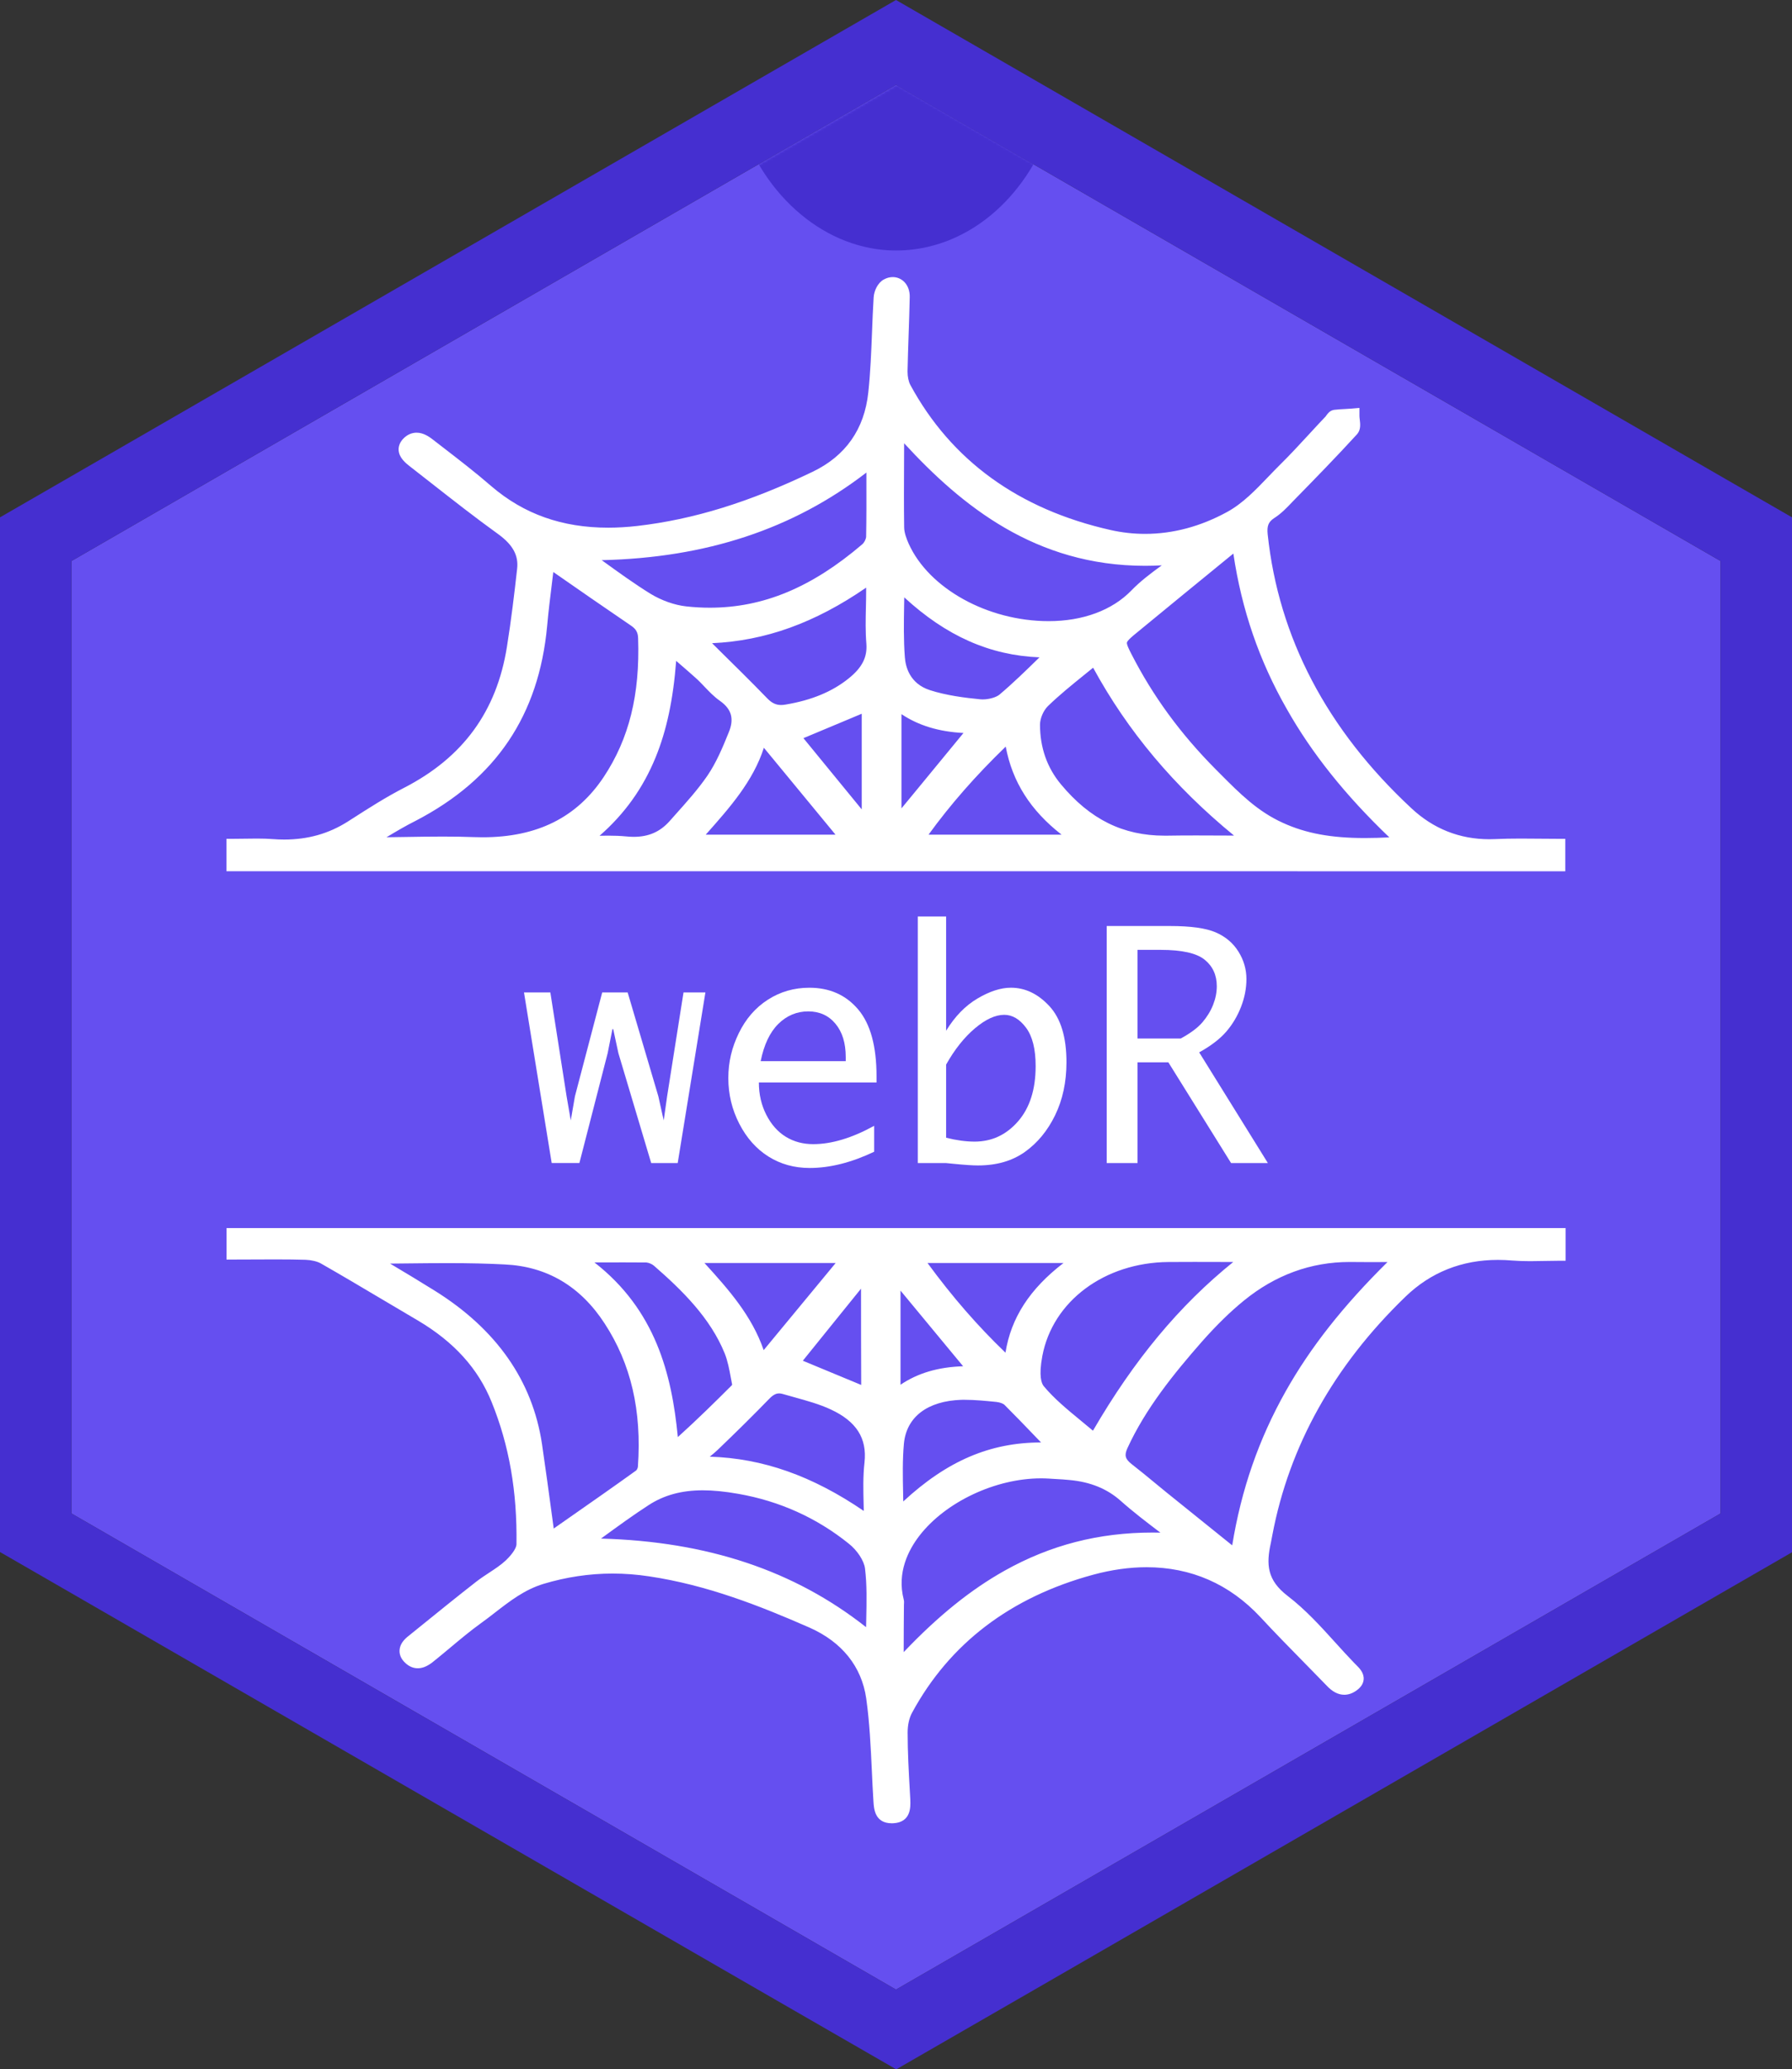 <?xml version="1.0" encoding="UTF-8"?><svg id="Layer_1" xmlns="http://www.w3.org/2000/svg" xmlns:xlink="http://www.w3.org/1999/xlink" viewBox="0 0 734.8 848.4"><rect x="0" y="0" width="734.8" height="848.4" fill="#333333" stroke="none"/><defs><style>.cls-1{mask:url(#mask);}.cls-2{isolation:isolate;}.cls-3{fill:#452fd0;}.cls-3,.cls-4,.cls-5{stroke-width:0px;}.cls-4{fill:#654ff0;}.cls-5{fill:#fff;}</style><mask id="mask" x="29.61" y="13.36" width="676.2" height="802.34" maskUnits="userSpaceOnUse"><polygon class="cls-5" points="705.81 230 367.71 34.8 367.71 34.8 29.61 230 29.61 620.5 367.71 815.7 705.81 620.5 705.81 230"/></mask></defs><polygon class="cls-4" points="705.5 230 367.4 34.8 367.4 34.8 29.3 230 29.3 620.5 367.4 815.7 705.5 620.5 705.5 230"/><path class="cls-3" d="m734.8,636.4V212.1l-29.3-16.9L427.7,34.8,367.4,0l-60.3,34.8L29.3,195.2,0,212.1v424.2l29.3,16.9,281.3,162.4,56.9,32.8,56.9-32.8,281.3-162.4,29.1-16.8Zm-705.5-15.9V230L367.4,34.8h0l338.1,195.2v390.5l-338.1,195.2L29.3,620.5Z"/><g class="cls-1"><path class="cls-3" d="m430.82,51.81c-10.22,29.86-34.77,50.89-63.42,50.89s-54.41-22.09-64.15-53.13l64.46-36.22,63.11,38.45Z"/></g><path class="cls-5" d="m92.85,357.2v-13.3h3c1.58,0,3.15-.03,4.72-.05,1.6-.03,3.2-.05,4.79-.05,2.52,0,4.59.07,6.51.22,1.58.12,3.16.18,4.68.18,9.7,0,18.19-2.4,25.98-7.32l1.83-1.17c6.85-4.39,13.93-8.93,21.4-12.76,24.14-12.44,37.92-31.35,42.11-57.8,1.75-10.89,3.04-21.8,4.18-31.97.62-5.45-1.75-9.81-7.69-14.14-9.41-6.77-18.62-14-27.53-20.98-3.01-2.36-6.02-4.72-9.04-7.07-1.37-1.09-4.18-3.31-4.34-6.48-.06-1.23.27-3.1,2.2-4.95,1.56-1.45,3.29-2.17,5.17-2.17,2.76,0,5.12,1.59,6.87,2.98,1.3,1.01,2.63,2.04,3.96,3.06,6.61,5.1,13.44,10.36,19.84,15.92,13.33,11.43,29.01,16.99,47.93,16.99,3.81,0,7.8-.24,11.86-.7,23.06-2.66,45.92-9.72,71.94-22.22,13.53-6.5,21.21-17.44,22.82-32.51.88-8.19,1.21-16.57,1.53-24.68.18-4.67.37-9.5.66-14.28.16-2.63,1.64-6.01,4.18-7.36,1.14-.64,2.39-.99,3.66-.99,1.79,0,3.47.71,4.74,2,1.49,1.53,2.28,3.73,2.22,6.2-.1,5.11-.28,10.28-.45,15.28-.17,4.98-.35,10.13-.45,15.21,0,2.13.41,4.12,1.16,5.55,16.79,30.95,44.42,50.97,82.1,59.46,4.65,1.05,9.41,1.58,14.13,1.58,11.43,0,22.76-3.02,33.67-8.99,6.35-3.46,11.65-8.99,16.78-14.34,1.61-1.68,3.27-3.41,4.95-5.07,4.01-3.95,7.92-8.19,11.7-12.29,2.26-2.46,4.6-4.99,6.95-7.46.07-.09.15-.2.22-.31.55-.78,1.47-2.09,3.14-2.37l.11-.02c1.49-.19,2.98-.27,4.42-.34.91-.05,1.81-.09,2.71-.17l3.26-.28v3.27c0,.41.06.94.13,1.5.22,1.83.49,4.1-1.03,5.93l-.09.1c-8.5,9.3-17.48,18.49-26.17,27.37l-.57.59c-2.14,2.25-4.36,4.58-7.25,6.43-2.35,1.55-3,3.17-2.64,6.67,4.49,42.3,24.29,80.05,58.86,112.21,9.02,8.47,19.8,12.76,32.04,12.76.85,0,1.71-.02,2.58-.06,3.03-.14,6.28-.21,10.24-.21,2.53,0,5.06.03,7.61.05,2.55.03,5.11.05,7.7.05h3v13.3H92.85Zm412.88-130.25c-13.79,11.24-27.31,22.34-39.87,32.67-1.17.95-3.58,2.91-3.77,3.81-.17.81,1.08,3.25,1.83,4.7,8.84,17.29,20.14,32.74,34.56,47.26l1.98,1.99c7.84,7.88,15.25,15.33,25.62,19.99,9.41,4.3,19.75,6.21,33.54,6.21h0c3.37,0,6.75-.11,10.07-.27-18.02-17.23-31.81-34.5-42.05-52.63-11.3-19.77-18.49-40.67-21.91-63.73Zm-324.27,116.03c4.76,0,8.98.07,12.91.22,1.18.04,2.35.07,3.5.07,22.37,0,38.62-8.09,49.69-24.73,10.4-15.69,14.88-33.75,14.1-56.84-.07-2.46-.87-3.85-3.07-5.31-10.6-7.2-21.26-14.61-31.56-21.77,0,0-.13-.09-.15-.1-.15,1.21-.3,2.41-.44,3.61-.79,6.38-1.54,12.41-2.09,18.54-3.4,36.6-21,62.7-53.8,79.79-4.15,2.07-8.17,4.45-12.07,6.8,2.48-.03,4.97-.07,7.46-.11,5.09-.08,10.35-.17,15.53-.17Zm67.73-.38c2.87,0,5.23.1,7.45.31,1.12.12,2.19.18,3.2.18,6.1,0,10.77-2.03,14.68-6.39.82-.92,1.65-1.85,2.48-2.79,4.56-5.1,9.28-10.37,13.08-15.91,3.61-5.31,6.17-11.37,8.69-17.62,2.36-5.62,1.26-9.63-3.55-13.03-2.45-1.72-4.45-3.83-6.39-5.86-1.24-1.3-2.4-2.53-3.67-3.64-2.3-2.06-4.67-4.11-7.17-6.27-.24-.21-.48-.42-.73-.63-1.21,15.83-3.91,28.49-8.4,39.49-5.14,12.61-12.71,23.22-23.01,32.21,1.11-.02,2.23-.04,3.34-.04Zm199.04-68.86c-1.17.95-2.35,1.91-3.52,2.86-5.07,4.1-10.31,8.33-14.97,12.85-1.88,1.8-3.29,5.09-3.29,7.65,0,9.39,2.89,17.63,8.6,24.48,11.94,14.35,25.44,21.03,42.49,21.03.32,0,.64,0,.96,0,3.62-.06,7.42-.09,11.94-.09,3.94,0,7.89.02,11.88.04,1.23,0,2.46.01,3.7.02-24.64-20.2-43.62-42.81-57.79-68.83Zm-12.93,68.46c-12.77-9.95-20.2-21.67-22.91-36.11-12.26,11.85-22.68,23.74-31.65,36.11h54.56Zm-92.7,0c-8.66-10.53-17.09-20.75-25.44-30.86l-3.94-4.77c-4.37,13.69-14.09,24.64-23.52,35.27-.11.12-.21.24-.32.36h53.21Zm-13.17-39.58c3.19,3.89,6.4,7.82,9.68,11.83,4.62,5.65,9.35,11.44,14.24,17.39v-39.22l-4.52,1.9c-6.31,2.65-12.79,5.37-19.4,8.12Zm40.21,28.8c2.71-3.29,5.42-6.58,8.14-9.88,5.74-6.96,11.49-13.95,17.29-21.03-10.1-.52-18.38-3.03-25.43-7.72v38.62Zm-75.47-65.54c7.09,6.98,13.79,13.57,20.43,20.43,1.85,1.91,3.55,2.73,5.68,2.73.59,0,1.24-.06,1.92-.19,10.65-1.79,19.06-5.29,25.77-10.69,5.5-4.42,7.68-8.65,7.29-14.15-.42-4.99-.31-10.05-.2-14.93.05-2.19.1-4.45.1-6.68v-1.48c-21,14.46-41.32,21.79-63.19,22.78.74.73,1.48,1.46,2.22,2.18Zm76.56-17.98c-.13,7.48-.24,14.54.3,21.56.28,3.89,1.98,10.79,10.24,13.48,6.81,2.2,14.32,3.14,20.76,3.77.28.03.59.04.91.04,2.57,0,5.53-.84,6.89-1.97,5.56-4.69,10.89-9.9,16.04-14.93.12-.12.24-.23.36-.35-20.36-.82-38.2-8.72-55.45-24.59-.01,1-.03,2-.05,2.99Zm0-66.18c0,2.6-.02,5.2-.03,7.8-.04,8.74-.09,17.78.04,26.62,0,2.28,1.05,4.94,1.85,6.74,8.26,18.4,32.41,31.78,57.41,31.78,14.01,0,26.05-4.46,33.89-12.55,3.71-3.84,8.12-7.16,12.5-10.33-2.31.12-4.6.19-6.85.19-44.95,0-75.22-24.6-98.8-50.23Zm-123.69,48.17c6.72,4.86,13.07,9.45,19.69,13.55,4.53,2.76,9.88,4.65,14.65,5.17,3.24.36,6.49.54,9.65.54,21.92,0,41.8-8.27,62.57-26.03.76-.65,1.48-2.06,1.55-3.04.15-7.69.13-15.5.11-23.76,0-.85,0-1.71,0-2.58-30.03,23.16-65.65,34.95-108.55,35.92.11.08.23.16.34.24Z"/><path class="cls-5" d="m365.65,747.51c-6.92,0-7.31-5.95-7.49-8.81-.27-4.24-.47-8.54-.66-12.7-.46-9.78-.93-19.89-2.31-29.67-1.89-13.11-9.96-23.17-23.34-29.08-20.08-8.81-41.95-17.45-65.73-20.98-5-.76-10.02-1.14-14.93-1.14-9.48,0-19.02,1.43-28.36,4.24-7.71,2.36-13.6,6.92-19.83,11.74-1.93,1.5-3.93,3.05-5.99,4.52-4.24,3.06-8.33,6.49-12.29,9.8-2.01,1.68-4.09,3.42-6.18,5.1l-1.56,1.25-.06.04c-1.98,1.44-3.82,2.14-5.61,2.14s-3.48-.69-4.97-2.05c-2.11-1.85-2.54-3.81-2.51-5.11.03-2.05,1.12-3.97,3.23-5.72l5.16-4.17c7.53-6.1,15.32-12.41,23.11-18.48,1.71-1.32,3.51-2.51,5.25-3.65,2.51-1.65,4.88-3.21,6.84-5.06,3.21-3.08,4.36-5.44,4.36-6.62.32-21.58-3.01-40.63-10.18-58.27-5.53-13.74-15.42-24.67-30.25-33.45-4.79-2.81-9.59-5.66-14.37-8.5-8.31-4.93-16.91-10.04-25.39-14.88-1.46-.83-3.85-1.41-6.23-1.51-3.62-.11-7.58-.16-12.42-.16-2.76,0-5.53.02-8.33.03-2.87.02-5.77.03-8.73.03h-3v-12.9h549.1v13.4h-3c-1.97,0-3.91.04-5.83.08s-3.82.08-5.71.08c-2.81,0-5.13-.08-7.31-.26-2.01-.17-4-.26-5.93-.26-14.79,0-27.56,5.09-37.94,15.13-29.28,28.28-47.63,61.15-54.54,97.7-.1.51-.2,1.01-.29,1.52-.1.55-.21,1.1-.31,1.62-2,8.94-1.52,15.33,6.79,21.73,7.44,5.7,13.67,12.59,19.7,19.25,2.51,2.77,5.1,5.63,7.72,8.34.23.24.45.46.68.68,1.43,1.42,3.39,3.36,3.15,6.09-.16,1.75-1.2,3.29-3.09,4.59-1.55,1.08-3.19,1.64-4.85,1.64-2.54,0-4.95-1.27-7.35-3.88-2.95-3.05-6-6.15-9.04-9.25-5.98-6.09-12.17-12.39-18.05-18.75-12.68-13.54-28.38-20.41-46.65-20.41-6.99,0-14.34,1.03-21.87,3.07-33.89,9.19-58.87,28.21-74.25,56.54-1.19,2.15-1.84,5.05-1.84,8.17,0,7.86.45,15.94.89,23.75l.21,3.78v.23c.1,2.72.32,9.1-7.06,9.43-.18,0-.36.01-.54.01Zm61.21-141.41c-18.63,0-39.12,9.65-49.82,23.47-4.53,5.85-9.33,15.14-6.48,26.17.19.75.14,1.38.11,1.85,0,.1-.02.2-.02.3-.07,6.45-.09,13-.1,19.45,14.17-14.88,27.46-25.58,41.4-33.4,18.77-10.51,38.61-15.62,60.66-15.62,1.06,0,2.12.01,3.2.04-5.75-4.37-11.18-8.51-16.26-13.03-5.58-4.97-12.45-7.77-20.98-8.55-1.9-.2-3.74-.3-5.69-.41-.98-.06-1.96-.11-2.94-.18-.99-.06-2.04-.09-3.09-.09Zm-180.45,24.69c43.63,1.19,79.32,13.11,108.72,36.32.02-1.09.04-2.18.07-3.25.16-7.28.31-14.16-.51-20.8-.37-3.16-3.18-7.45-6.68-10.21-13.16-10.59-28.38-17.44-45.26-20.4-5.54-.98-10.31-1.45-14.58-1.45-8.71,0-15.99,2-22.26,6.11-6.14,3.97-12.13,8.33-18.48,12.95-.34.24-.67.49-1.01.74Zm306.99-113.4c-15.88,0-30.46,5.33-43.35,15.84-5.56,4.52-11.2,10.03-17.25,16.86-11.45,13.06-23.08,27.4-30.52,43.66-1.32,2.91-.91,4.42,1.72,6.49,3.28,2.54,6.52,5.22,9.65,7.8,1.59,1.31,3.19,2.63,4.79,3.93,7.84,6.28,15.69,12.62,24,19.33l2.82,2.27c3.71-22.9,10.92-43.64,21.98-63.25,10.1-17.91,23.44-34.86,41.69-52.9-.16,0-.32,0-.49,0-2.37.01-4.67.02-6.92.02s-4.63-.01-6.91-.04c-.41,0-.81-.01-1.21-.01Zm-393.45.66c6.3,3.76,12.33,7.38,18.3,11.11,25.28,15.76,40.08,36.89,43.98,62.8,1.47,9.99,2.79,19.74,4.19,30.06l.63,4.65c2.02-1.41,4.04-2.82,6.05-4.23,9.09-6.35,18.5-12.91,27.61-19.47l.09-.06c.31-.21.73-1,.77-1.62,1.62-22.94-2.84-42.12-13.62-58.65-9.92-15.3-23.72-23.45-41.02-24.24-6.88-.37-14.34-.54-23.52-.54-5.47,0-10.88.06-16.61.12-2.25.02-4.54.05-6.85.07Zm131.08,79.16c21.69.67,41.97,7.8,63.16,22.25-.02-.82-.04-1.63-.06-2.44-.15-6.04-.29-11.75.35-17.45,1.09-9.93-3.32-16.85-13.88-21.74-4.51-2.11-9.72-3.55-14.76-4.95-1.65-.46-3.3-.91-4.93-1.39-.5-.14-.98-.22-1.43-.22-.9,0-2.17.25-4.06,2.22-6.45,6.64-13.31,13.43-20.99,20.79-1.09,1.04-2.24,2.01-3.41,2.94Zm104.42-23.32c-.41,0-.82,0-1.23.01-13.93.46-22.54,7.02-23.58,17.98-.6,6.64-.47,13.41-.32,20.58.02,1.03.04,2.06.06,3.11,18-16.67,35.65-24.18,56.49-24.19-.88-.91-1.75-1.81-2.6-2.71-4.26-4.43-8.29-8.62-12.43-12.75-.42-.42-1.77-.98-3.21-1.14-4.09-.42-8.76-.89-13.18-.89Zm-151.68-56.3c24.91,19.45,31.67,45.52,34.17,71.59,7.95-7.18,15.33-14.44,22.19-21.3,0-.02.05-.16.07-.25-.19-.97-.36-1.89-.53-2.8-.65-3.5-1.26-6.8-2.5-9.93-5.89-14.53-17.41-25.87-28.98-35.94-.76-.69-2.16-1.29-3.15-1.36-3.13-.03-6.26-.04-9.39-.04s-6.32.01-9.49.02c-.8,0-1.59,0-2.39,0Zm247.16-.23c-3.91,0-7.82.01-11.75.04-26.25.19-47.54,16.04-51.78,38.55-1.55,8.26-.31,11.27.57,12.34,4.28,5.14,9.68,9.59,15.4,14.29,1.57,1.29,3.18,2.62,4.79,3.98,16.9-29.06,35.38-51.3,57.53-69.17-1.01,0-2.02,0-3.03,0-3.91-.01-7.82-.02-11.73-.02Zm-161.74,40.51c8.2,3.42,16.17,6.72,23.94,9.93-.06-12.89-.07-26.29-.07-39.47-2.7,3.34-5.4,6.68-8.08,9.99-5.48,6.78-10.7,13.23-15.78,19.55Zm40.06,9.85c7.11-4.8,15.45-7.25,25.67-7.58l-2.17-2.62c-7.95-9.61-15.73-19-23.5-28.39v38.6Zm11.06-49.92c10.2,13.91,20.53,25.79,31.98,36.77,2.25-14.24,9.97-26.17,23.8-36.77h-55.77Zm-91.46,0c10.07,11.04,19.47,21.73,24.29,35.73,10.07-12.2,19.66-23.8,29.53-35.73h-53.83Z"/><g class="cls-2"><path class="cls-5" d="m226.22,476.83l-11.36-69.94h10.81l6.66,42.57,1.71,9.89,1.71-9.89,11.18-42.57h10.44l12.58,42.57,2.2,9.89,1.4-9.89,6.72-42.57h8.98l-11.36,69.94h-10.87l-13.44-45.02-2.14-9.9h-.31l-1.95,9.83-11.6,45.08h-11.36Z"/><path class="cls-5" d="m358.45,472.19c-9.33,4.44-18.14,6.66-26.45,6.66-6.31,0-11.95-1.57-16.92-4.7-4.97-3.13-8.95-7.62-11.94-13.44-2.99-5.82-4.49-12.05-4.49-18.69s1.42-12.53,4.28-18.41c2.85-5.88,6.82-10.46,11.91-13.74,5.09-3.28,10.77-4.92,17.04-4.92,8.31,0,14.97,2.96,20,8.89,5.03,5.92,7.54,15.08,7.54,27.46v2.5h-48.25c0,4.85,1.02,9.26,3.05,13.25,2.04,3.99,4.7,6.99,8,9.01s7.04,3.02,11.24,3.02c7.53,0,15.86-2.5,24.98-7.51v10.63Zm-46.54-37.14h34.88v-1.71c0-5.7-1.4-10.24-4.21-13.62-2.81-3.38-6.54-5.07-11.18-5.07s-8.82,1.72-12.28,5.16c-3.46,3.44-5.86,8.52-7.21,15.24Z"/><path class="cls-5" d="m387.95,422.59c3.58-5.86,7.87-10.27,12.86-13.22,4.99-2.95,9.56-4.43,13.71-4.43,5.86,0,11.13,2.53,15.79,7.57,4.66,5.05,6.99,12.7,6.99,22.97,0,8.1-1.55,15.34-4.64,21.71-3.09,6.37-7.24,11.4-12.43,15.09-5.19,3.69-11.6,5.53-19.21,5.53-2.2,0-5.54-.22-10.02-.67-.69-.08-1.71-.18-3.05-.3h-11.61v-101.09h11.61v46.85Zm0,13.87v29.99c4.23,1.06,8.12,1.59,11.67,1.59,7.04,0,12.98-2.76,17.8-8.28s7.24-13.08,7.24-22.69c0-6.96-1.31-12.2-3.94-15.73-2.63-3.52-5.61-5.28-8.95-5.28-3.62,0-7.63,1.84-12,5.53s-8.32,8.64-11.82,14.87Z"/><path class="cls-5" d="m466.44,435.54v41.29h-12.64v-97.18h25.96c8.47,0,14.71.87,18.72,2.6,4.01,1.73,7.12,4.35,9.31,7.85,2.2,3.5,3.3,7.27,3.3,11.3,0,3.79-.73,7.57-2.2,11.36s-3.48,7.18-6.05,10.17c-2.57,2.99-6.27,5.83-11.12,8.52l28.16,45.38h-15.09l-25.71-41.29h-12.64Zm0-9.77h17.71c3.99-2.16,6.95-4.37,8.89-6.63,1.93-2.26,3.4-4.66,4.4-7.21s1.5-5.08,1.5-7.6c0-4.56-1.66-8.18-4.98-10.87-3.32-2.69-9.33-4.03-18.05-4.03h-9.47v36.34Z"/></g></svg>